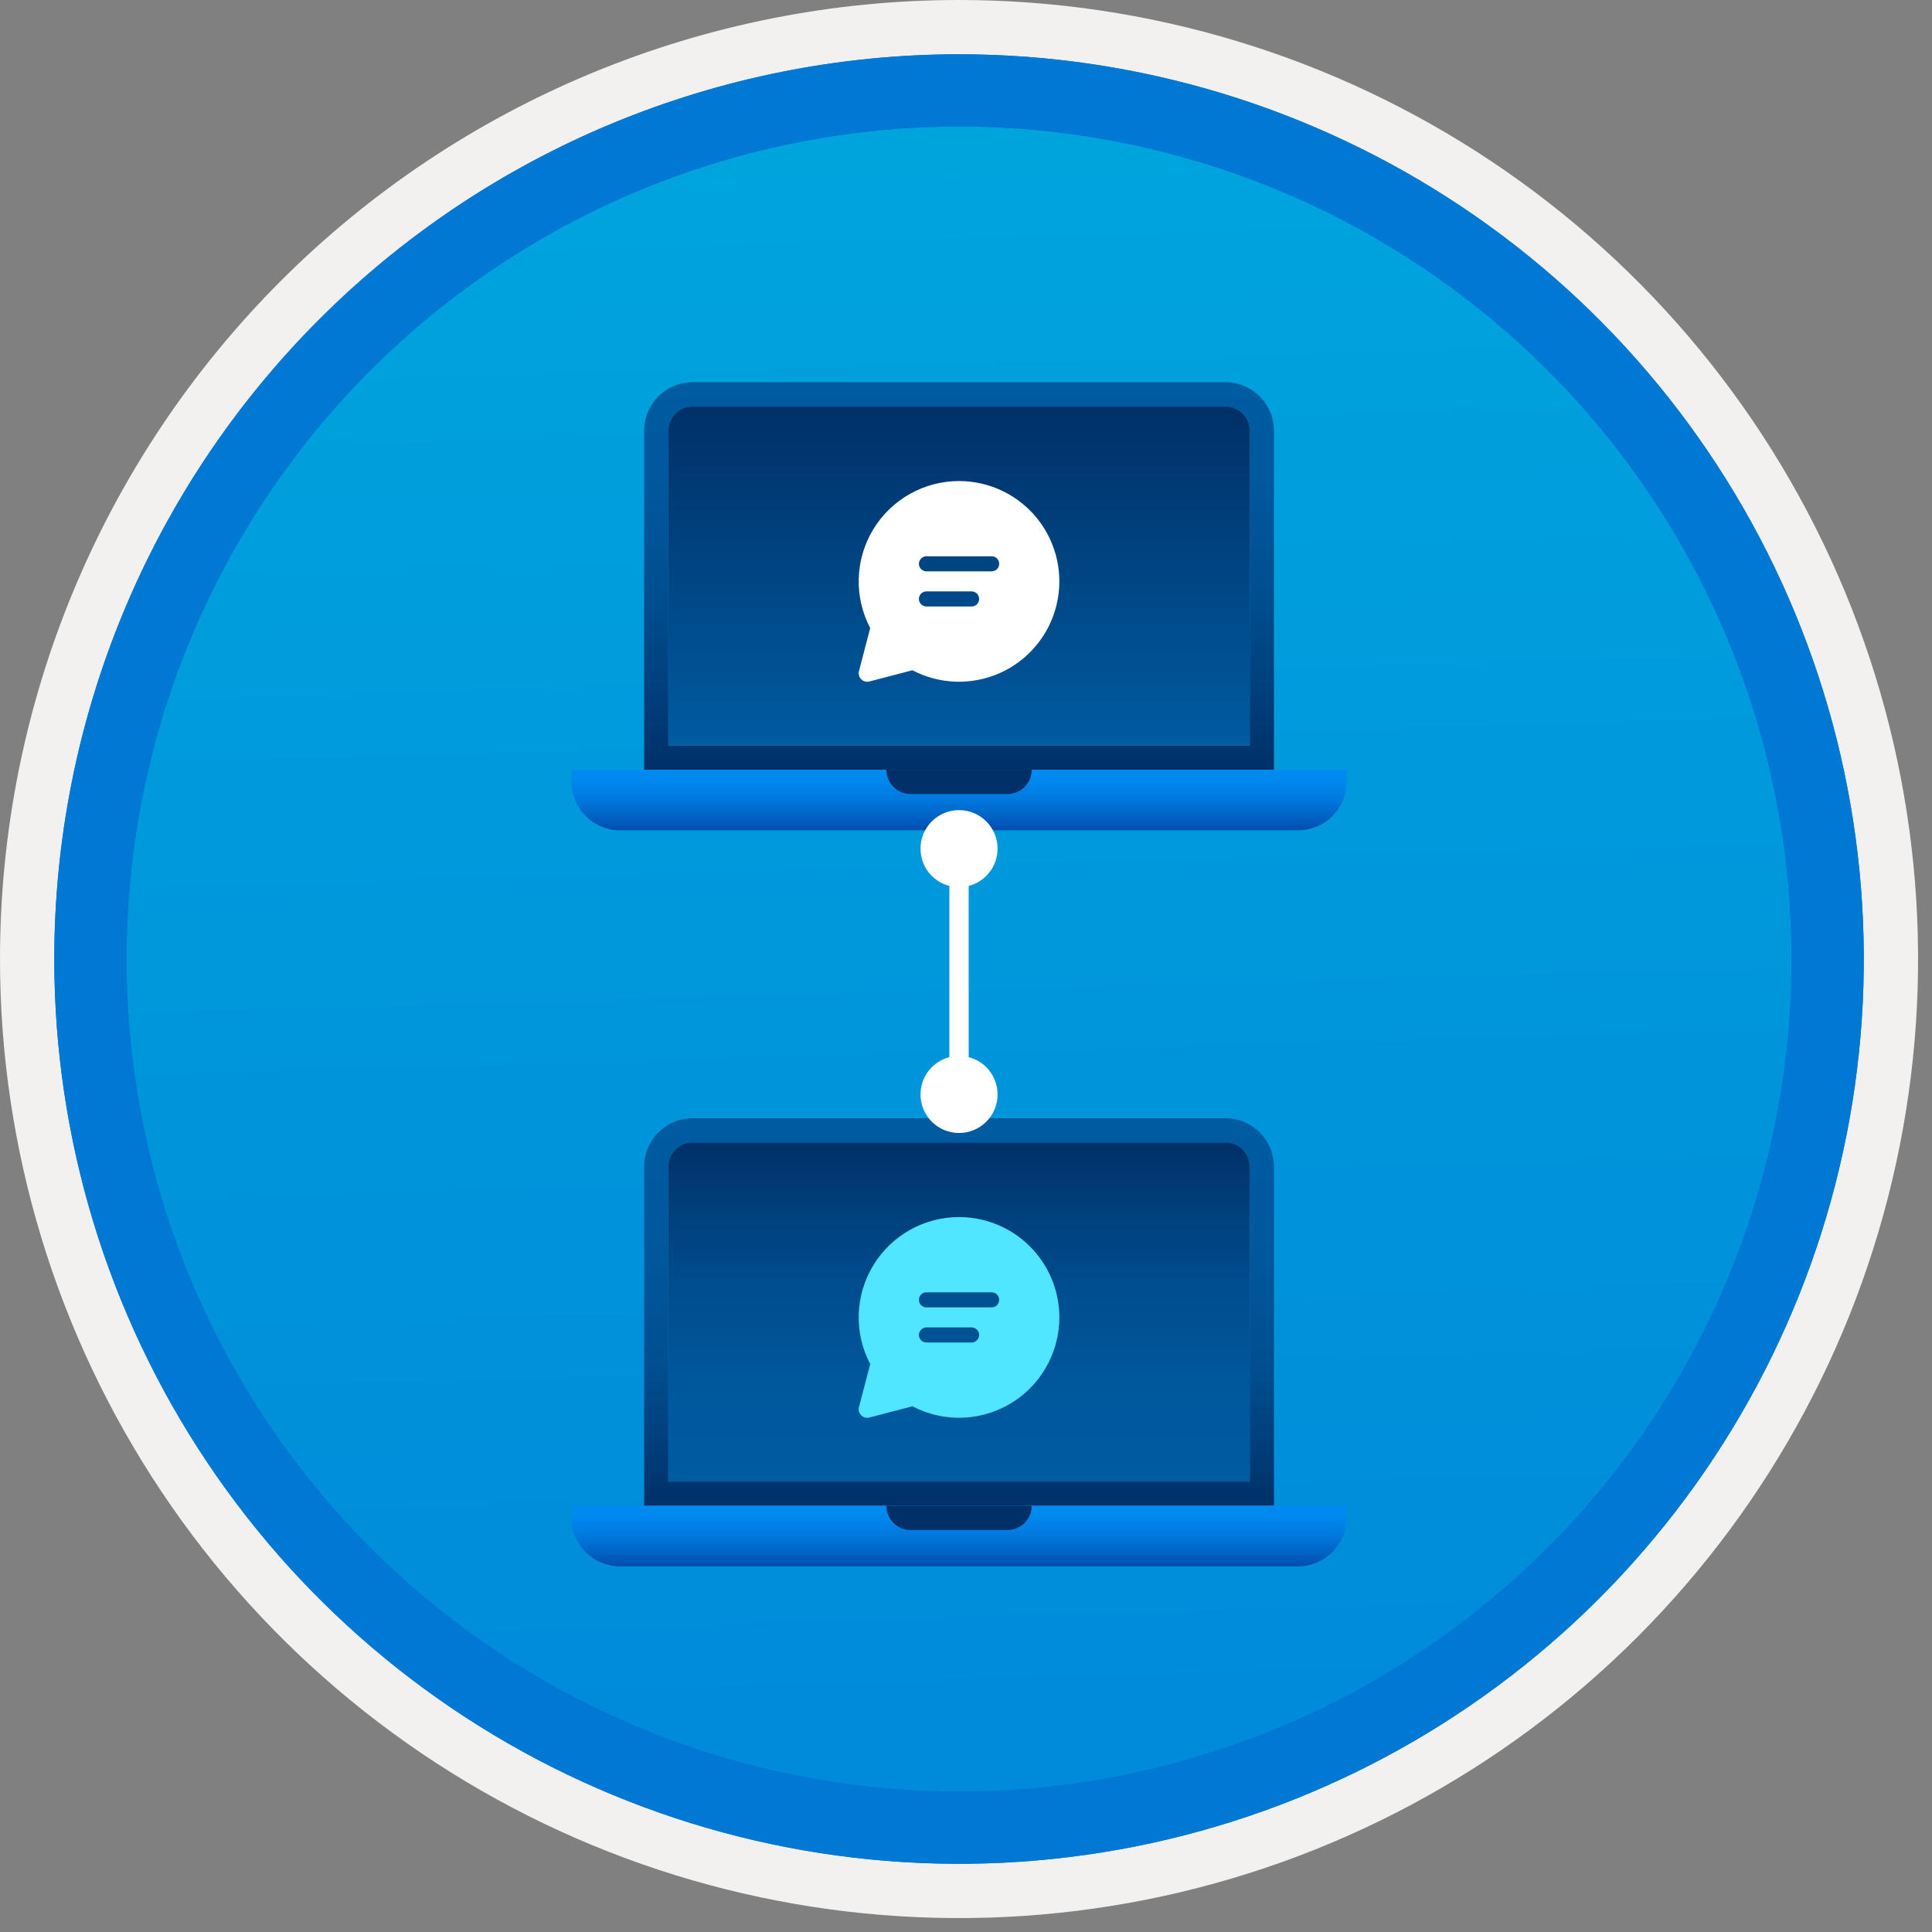 <svg width="100" height="100" viewBox="0 0 100 100" fill="none" xmlns="http://www.w3.org/2000/svg">
<rect x="0" y="0" width="100" height="100" fill="#808080" stroke="none"/>
<g clip-path="url(#clip0_703_375)">
<path d="M49.64 96.45C40.382 96.45 31.332 93.704 23.634 88.561C15.936 83.417 9.936 76.107 6.393 67.553C2.85 59 1.923 49.588 3.73 40.508C5.536 31.427 9.994 23.087 16.54 16.54C23.087 9.994 31.428 5.535 40.508 3.729C49.588 1.923 59 2.85 67.553 6.393C76.107 9.936 83.418 15.936 88.561 23.634C93.705 31.331 96.45 40.382 96.45 49.64C96.451 55.787 95.24 61.874 92.888 67.554C90.535 73.233 87.088 78.394 82.741 82.74C78.394 87.087 73.234 90.535 67.554 92.888C61.875 95.24 55.787 96.45 49.64 96.45V96.45Z" fill="url(#paint0_linear_703_375)"/>
<path fill-rule="evenodd" clip-rule="evenodd" d="M95.54 49.64C95.54 58.718 92.848 67.592 87.805 75.141C82.761 82.689 75.592 88.572 67.205 92.046C58.818 95.52 49.589 96.429 40.685 94.658C31.782 92.887 23.603 88.515 17.184 82.096C10.765 75.677 6.393 67.498 4.622 58.594C2.851 49.691 3.76 40.462 7.234 32.075C10.708 23.688 16.591 16.519 24.139 11.475C31.688 6.432 40.562 3.74 49.64 3.74C55.668 3.74 61.636 4.927 67.205 7.234C72.774 9.54 77.834 12.921 82.096 17.184C86.359 21.446 89.739 26.506 92.046 32.075C94.353 37.644 95.54 43.612 95.54 49.64V49.64ZM49.64 -0C59.458 -0 69.055 2.911 77.219 8.366C85.382 13.82 91.744 21.573 95.501 30.643C99.258 39.714 100.242 49.695 98.326 59.324C96.411 68.953 91.683 77.798 84.741 84.741C77.799 91.683 68.954 96.411 59.324 98.326C49.695 100.241 39.714 99.258 30.644 95.501C21.573 91.744 13.82 85.382 8.366 77.218C2.911 69.055 -1.61629e-06 59.458 3.61524e-07 49.64C-0.001 43.121 1.283 36.666 3.777 30.642C6.271 24.62 9.928 19.147 14.537 14.537C19.147 9.928 24.62 6.271 30.643 3.777C36.666 1.283 43.121 -0.001 49.64 -0V-0Z" fill="#F2F1F0"/>
<path fill-rule="evenodd" clip-rule="evenodd" d="M92.73 49.64C92.73 58.162 90.202 66.493 85.468 73.579C80.733 80.666 74.003 86.189 66.129 89.45C58.256 92.711 49.592 93.565 41.233 91.902C32.874 90.239 25.197 86.135 19.17 80.109C13.144 74.083 9.04 66.405 7.378 58.046C5.715 49.688 6.568 41.024 9.83 33.15C13.091 25.276 18.614 18.547 25.7 13.812C32.786 9.077 41.117 6.55 49.64 6.55C55.298 6.55 60.902 7.664 66.13 9.829C71.358 11.995 76.108 15.169 80.11 19.17C84.111 23.171 87.285 27.922 89.45 33.15C91.616 38.378 92.73 43.981 92.73 49.64ZM49.64 2.81C58.902 2.81 67.956 5.557 75.657 10.702C83.358 15.848 89.36 23.162 92.905 31.719C96.449 40.276 97.377 49.692 95.57 58.776C93.763 67.86 89.303 76.204 82.753 82.754C76.204 89.303 67.86 93.763 58.776 95.57C49.691 97.377 40.276 96.45 31.718 92.905C23.161 89.361 15.848 83.359 10.702 75.657C5.556 67.956 2.81 58.902 2.81 49.64C2.811 37.22 7.745 25.31 16.527 16.527C25.309 7.745 37.22 2.811 49.64 2.81V2.81Z" fill="#0078D4"/>
<path fill-rule="evenodd" clip-rule="evenodd" d="M92.73 49.64C92.73 58.162 90.202 66.493 85.468 73.579C80.733 80.665 74.003 86.189 66.129 89.45C58.256 92.711 49.592 93.565 41.233 91.902C32.874 90.239 25.197 86.135 19.17 80.109C13.144 74.083 9.04 66.405 7.378 58.046C5.715 49.688 6.568 41.024 9.83 33.15C13.091 25.276 18.614 18.547 25.7 13.812C32.786 9.077 41.117 6.55 49.64 6.55C55.298 6.55 60.902 7.664 66.13 9.829C71.358 11.995 76.108 15.169 80.11 19.17C84.111 23.171 87.285 27.922 89.45 33.15C91.616 38.378 92.73 43.981 92.73 49.64V49.64ZM49.64 2.81C58.902 2.81 67.956 5.556 75.657 10.702C83.358 15.848 89.36 23.162 92.905 31.719C96.449 40.276 97.377 49.692 95.57 58.776C93.763 67.86 89.303 76.204 82.753 82.754C76.204 89.303 67.86 93.763 58.776 95.57C49.691 97.377 40.276 96.45 31.718 92.905C23.161 89.361 15.848 83.358 10.702 75.657C5.556 67.956 2.81 58.902 2.81 49.64C2.811 37.22 7.745 25.309 16.527 16.527C25.309 7.745 37.22 2.811 49.64 2.81V2.81Z" fill="#0078D4"/>
<path d="M35.848 57.878C35.184 57.88 34.547 58.145 34.077 58.615C33.607 59.084 33.342 59.721 33.34 60.386V77.939H65.94V60.386C65.938 59.721 65.673 59.084 65.203 58.615C64.733 58.145 64.097 57.88 63.432 57.878H35.848ZM63.432 59.132C63.765 59.132 64.083 59.264 64.318 59.5C64.553 59.735 64.686 60.053 64.686 60.386V76.686H34.594V60.386C34.594 60.053 34.727 59.734 34.962 59.499C35.197 59.264 35.516 59.132 35.848 59.132H63.432Z" fill="url(#paint1_linear_703_375)"/>
<path d="M34.594 60.386C34.595 60.053 34.727 59.734 34.962 59.499C35.197 59.264 35.516 59.132 35.848 59.132H63.432C63.765 59.132 64.083 59.264 64.318 59.5C64.553 59.735 64.686 60.053 64.686 60.386V76.686H34.594V60.386Z" fill="url(#paint2_linear_703_375)"/>
<path d="M29.579 77.939V78.566C29.581 79.231 29.846 79.867 30.316 80.337C30.785 80.807 31.422 81.072 32.087 81.074H67.194C67.858 81.072 68.495 80.807 68.965 80.337C69.435 79.867 69.7 79.231 69.701 78.566V77.939H29.579Z" fill="url(#paint3_linear_703_375)"/>
<path fill-rule="evenodd" clip-rule="evenodd" d="M47.133 79.193H52.148C52.48 79.193 52.799 79.061 53.034 78.826C53.269 78.591 53.401 78.272 53.402 77.939H45.879C45.879 78.272 46.011 78.591 46.246 78.826C46.481 79.061 46.8 79.193 47.133 79.193V79.193Z" fill="#003067"/>
<path d="M49.64 62.995C50.428 62.995 51.205 63.174 51.913 63.519C52.621 63.864 53.241 64.366 53.727 64.986C54.213 65.606 54.551 66.328 54.716 67.098C54.882 67.868 54.87 68.666 54.681 69.431C54.493 70.195 54.133 70.907 53.629 71.513C53.125 72.118 52.49 72.6 51.772 72.924C51.054 73.248 50.272 73.404 49.484 73.381C48.697 73.357 47.926 73.155 47.228 72.79L44.999 73.37C44.925 73.389 44.847 73.389 44.772 73.369C44.698 73.349 44.63 73.309 44.576 73.255C44.522 73.201 44.482 73.133 44.462 73.058C44.442 72.984 44.441 72.906 44.461 72.832L45.041 70.604C44.625 69.812 44.421 68.927 44.448 68.033C44.475 67.139 44.733 66.268 45.195 65.503C45.658 64.737 46.31 64.105 47.089 63.665C47.867 63.226 48.746 62.995 49.64 62.995V62.995ZM50.29 68.708H47.952L47.899 68.712C47.806 68.724 47.72 68.771 47.658 68.842C47.597 68.912 47.562 69.004 47.562 69.098C47.562 69.192 47.597 69.283 47.658 69.354C47.72 69.425 47.806 69.471 47.899 69.484L47.952 69.487H50.29L50.343 69.484C50.436 69.471 50.522 69.425 50.584 69.354C50.646 69.283 50.68 69.192 50.68 69.098C50.68 69.004 50.646 68.912 50.584 68.842C50.522 68.771 50.436 68.724 50.343 68.712L50.29 68.708ZM51.328 66.89H47.952L47.899 66.894C47.806 66.906 47.72 66.953 47.658 67.024C47.597 67.095 47.563 67.186 47.563 67.28C47.563 67.374 47.597 67.465 47.658 67.536C47.72 67.607 47.806 67.653 47.899 67.666L47.952 67.669H51.328L51.381 67.666C51.474 67.653 51.56 67.607 51.622 67.536C51.684 67.465 51.718 67.374 51.718 67.28C51.718 67.186 51.684 67.095 51.622 67.024C51.56 66.953 51.474 66.906 51.381 66.894L51.328 66.89Z" fill="#50E6FF"/>
<path d="M35.848 19.781C35.184 19.783 34.547 20.048 34.077 20.518C33.607 20.988 33.342 21.625 33.34 22.289V39.843H65.94V22.289C65.938 21.625 65.673 20.988 65.203 20.518C64.733 20.048 64.097 19.783 63.432 19.781H35.848ZM63.432 21.035C63.765 21.036 64.083 21.168 64.318 21.403C64.553 21.638 64.686 21.957 64.686 22.289V38.589H34.594V22.289C34.594 21.957 34.727 21.638 34.962 21.403C35.197 21.168 35.516 21.035 35.848 21.035H63.432Z" fill="url(#paint4_linear_703_375)"/>
<path d="M34.594 22.289C34.595 21.957 34.727 21.638 34.962 21.403C35.197 21.168 35.516 21.035 35.848 21.035H63.432C63.765 21.036 64.083 21.168 64.318 21.403C64.553 21.638 64.686 21.957 64.686 22.289V38.589H34.594V22.289Z" fill="url(#paint5_linear_703_375)"/>
<path d="M29.579 39.843V40.469C29.581 41.134 29.846 41.771 30.316 42.24C30.785 42.71 31.422 42.975 32.087 42.977H67.194C67.858 42.975 68.495 42.71 68.965 42.24C69.435 41.771 69.7 41.134 69.701 40.469V39.843H29.579Z" fill="url(#paint6_linear_703_375)"/>
<path fill-rule="evenodd" clip-rule="evenodd" d="M47.133 41.096H52.148C52.48 41.096 52.799 40.964 53.034 40.729C53.269 40.494 53.401 40.175 53.402 39.843H45.879C45.879 40.175 46.011 40.494 46.246 40.729C46.481 40.964 46.8 41.096 47.133 41.096V41.096Z" fill="#003067"/>
<path d="M49.64 24.898C50.428 24.898 51.205 25.078 51.913 25.423C52.621 25.768 53.241 26.269 53.727 26.889C54.213 27.509 54.551 28.232 54.716 29.002C54.882 29.772 54.87 30.569 54.681 31.334C54.493 32.099 54.133 32.811 53.629 33.416C53.125 34.021 52.49 34.504 51.772 34.828C51.054 35.151 50.272 35.307 49.484 35.284C48.697 35.261 47.926 35.059 47.228 34.693L44.999 35.273C44.925 35.293 44.847 35.292 44.772 35.272C44.698 35.252 44.63 35.213 44.576 35.158C44.522 35.104 44.482 35.036 44.462 34.962C44.442 34.888 44.441 34.809 44.461 34.735L45.041 32.508C44.625 31.716 44.421 30.83 44.448 29.936C44.475 29.043 44.733 28.171 45.195 27.406C45.658 26.641 46.31 26.008 47.089 25.569C47.867 25.129 48.746 24.898 49.64 24.898V24.898ZM50.29 30.611H47.952L47.899 30.615C47.806 30.628 47.72 30.674 47.658 30.745C47.597 30.816 47.562 30.907 47.562 31.001C47.562 31.095 47.597 31.186 47.658 31.257C47.72 31.328 47.806 31.374 47.899 31.387L47.952 31.391H50.29L50.343 31.387C50.436 31.374 50.522 31.328 50.584 31.257C50.646 31.186 50.68 31.095 50.68 31.001C50.68 30.907 50.646 30.816 50.584 30.745C50.522 30.674 50.436 30.628 50.343 30.615L50.29 30.611ZM51.328 28.794H47.952L47.899 28.797C47.806 28.81 47.72 28.856 47.659 28.927C47.597 28.998 47.563 29.089 47.563 29.183C47.563 29.277 47.597 29.368 47.659 29.439C47.72 29.51 47.806 29.556 47.899 29.569L47.952 29.573H51.328L51.381 29.569C51.474 29.556 51.56 29.51 51.622 29.439C51.684 29.368 51.718 29.277 51.718 29.183C51.718 29.089 51.684 28.998 51.622 28.927C51.56 28.856 51.474 28.81 51.381 28.797L51.328 28.794Z" fill="white"/>
<path d="M49.639 43.926V56.649" stroke="white" stroke-miterlimit="10"/>
<path d="M49.64 45.92C50.741 45.92 51.634 45.028 51.634 43.926C51.634 42.824 50.741 41.931 49.64 41.931C48.538 41.931 47.645 42.824 47.645 43.926C47.645 45.028 48.538 45.92 49.64 45.92Z" fill="white"/>
<path d="M49.64 58.643C50.741 58.643 51.634 57.75 51.634 56.649C51.634 55.547 50.741 54.654 49.64 54.654C48.538 54.654 47.645 55.547 47.645 56.649C47.645 57.75 48.538 58.643 49.64 58.643Z" fill="white"/>
</g>
<defs>
<linearGradient id="paint0_linear_703_375" x1="47.87" y1="-15.153" x2="51.852" y2="130.615" gradientUnits="userSpaceOnUse">
<stop stop-color="#00ABDE"/>
<stop offset="1" stop-color="#007ED8"/>
</linearGradient>
<linearGradient id="paint1_linear_703_375" x1="49.64" y1="77.939" x2="49.64" y2="57.842" gradientUnits="userSpaceOnUse">
<stop stop-color="#003067"/>
<stop offset="0.165" stop-color="#003F7C"/>
<stop offset="0.362" stop-color="#004F90"/>
<stop offset="0.681" stop-color="#00589D"/>
<stop offset="1" stop-color="#005BA1"/>
</linearGradient>
<linearGradient id="paint2_linear_703_375" x1="49.64" y1="76.686" x2="49.64" y2="59.1" gradientUnits="userSpaceOnUse">
<stop stop-color="#005BA1"/>
<stop offset="0.26" stop-color="#00589D"/>
<stop offset="0.53" stop-color="#004F90"/>
<stop offset="0.8" stop-color="#003F7C"/>
<stop offset="1" stop-color="#003067"/>
</linearGradient>
<linearGradient id="paint3_linear_703_375" x1="49.64" y1="81.074" x2="49.64" y2="77.939" gradientUnits="userSpaceOnUse">
<stop stop-color="#004DAE"/>
<stop offset="0.21" stop-color="#0061C4"/>
<stop offset="0.51" stop-color="#0078DD"/>
<stop offset="0.78" stop-color="#0086EC"/>
<stop offset="1" stop-color="#008BF1"/>
</linearGradient>
<linearGradient id="paint4_linear_703_375" x1="49.64" y1="19.781" x2="49.64" y2="39.879" gradientUnits="userSpaceOnUse">
<stop stop-color="#005BA1"/>
<stop offset="0.26" stop-color="#00589D"/>
<stop offset="0.53" stop-color="#004F90"/>
<stop offset="0.8" stop-color="#003F7C"/>
<stop offset="1" stop-color="#003067"/>
</linearGradient>
<linearGradient id="paint5_linear_703_375" x1="49.64" y1="21.035" x2="49.64" y2="38.62" gradientUnits="userSpaceOnUse">
<stop stop-color="#003067"/>
<stop offset="1" stop-color="#005BA1"/>
</linearGradient>
<linearGradient id="paint6_linear_703_375" x1="49.64" y1="39.843" x2="49.64" y2="42.977" gradientUnits="userSpaceOnUse">
<stop stop-color="#008BF1"/>
<stop offset="0.22" stop-color="#0086EC"/>
<stop offset="0.49" stop-color="#0078DD"/>
<stop offset="0.79" stop-color="#0061C4"/>
<stop offset="1" stop-color="#004DAE"/>
</linearGradient>
<clipPath id="clip0_703_375">
<rect width="99.28" height="99.28" fill="white"/>
</clipPath>
</defs>
</svg>
